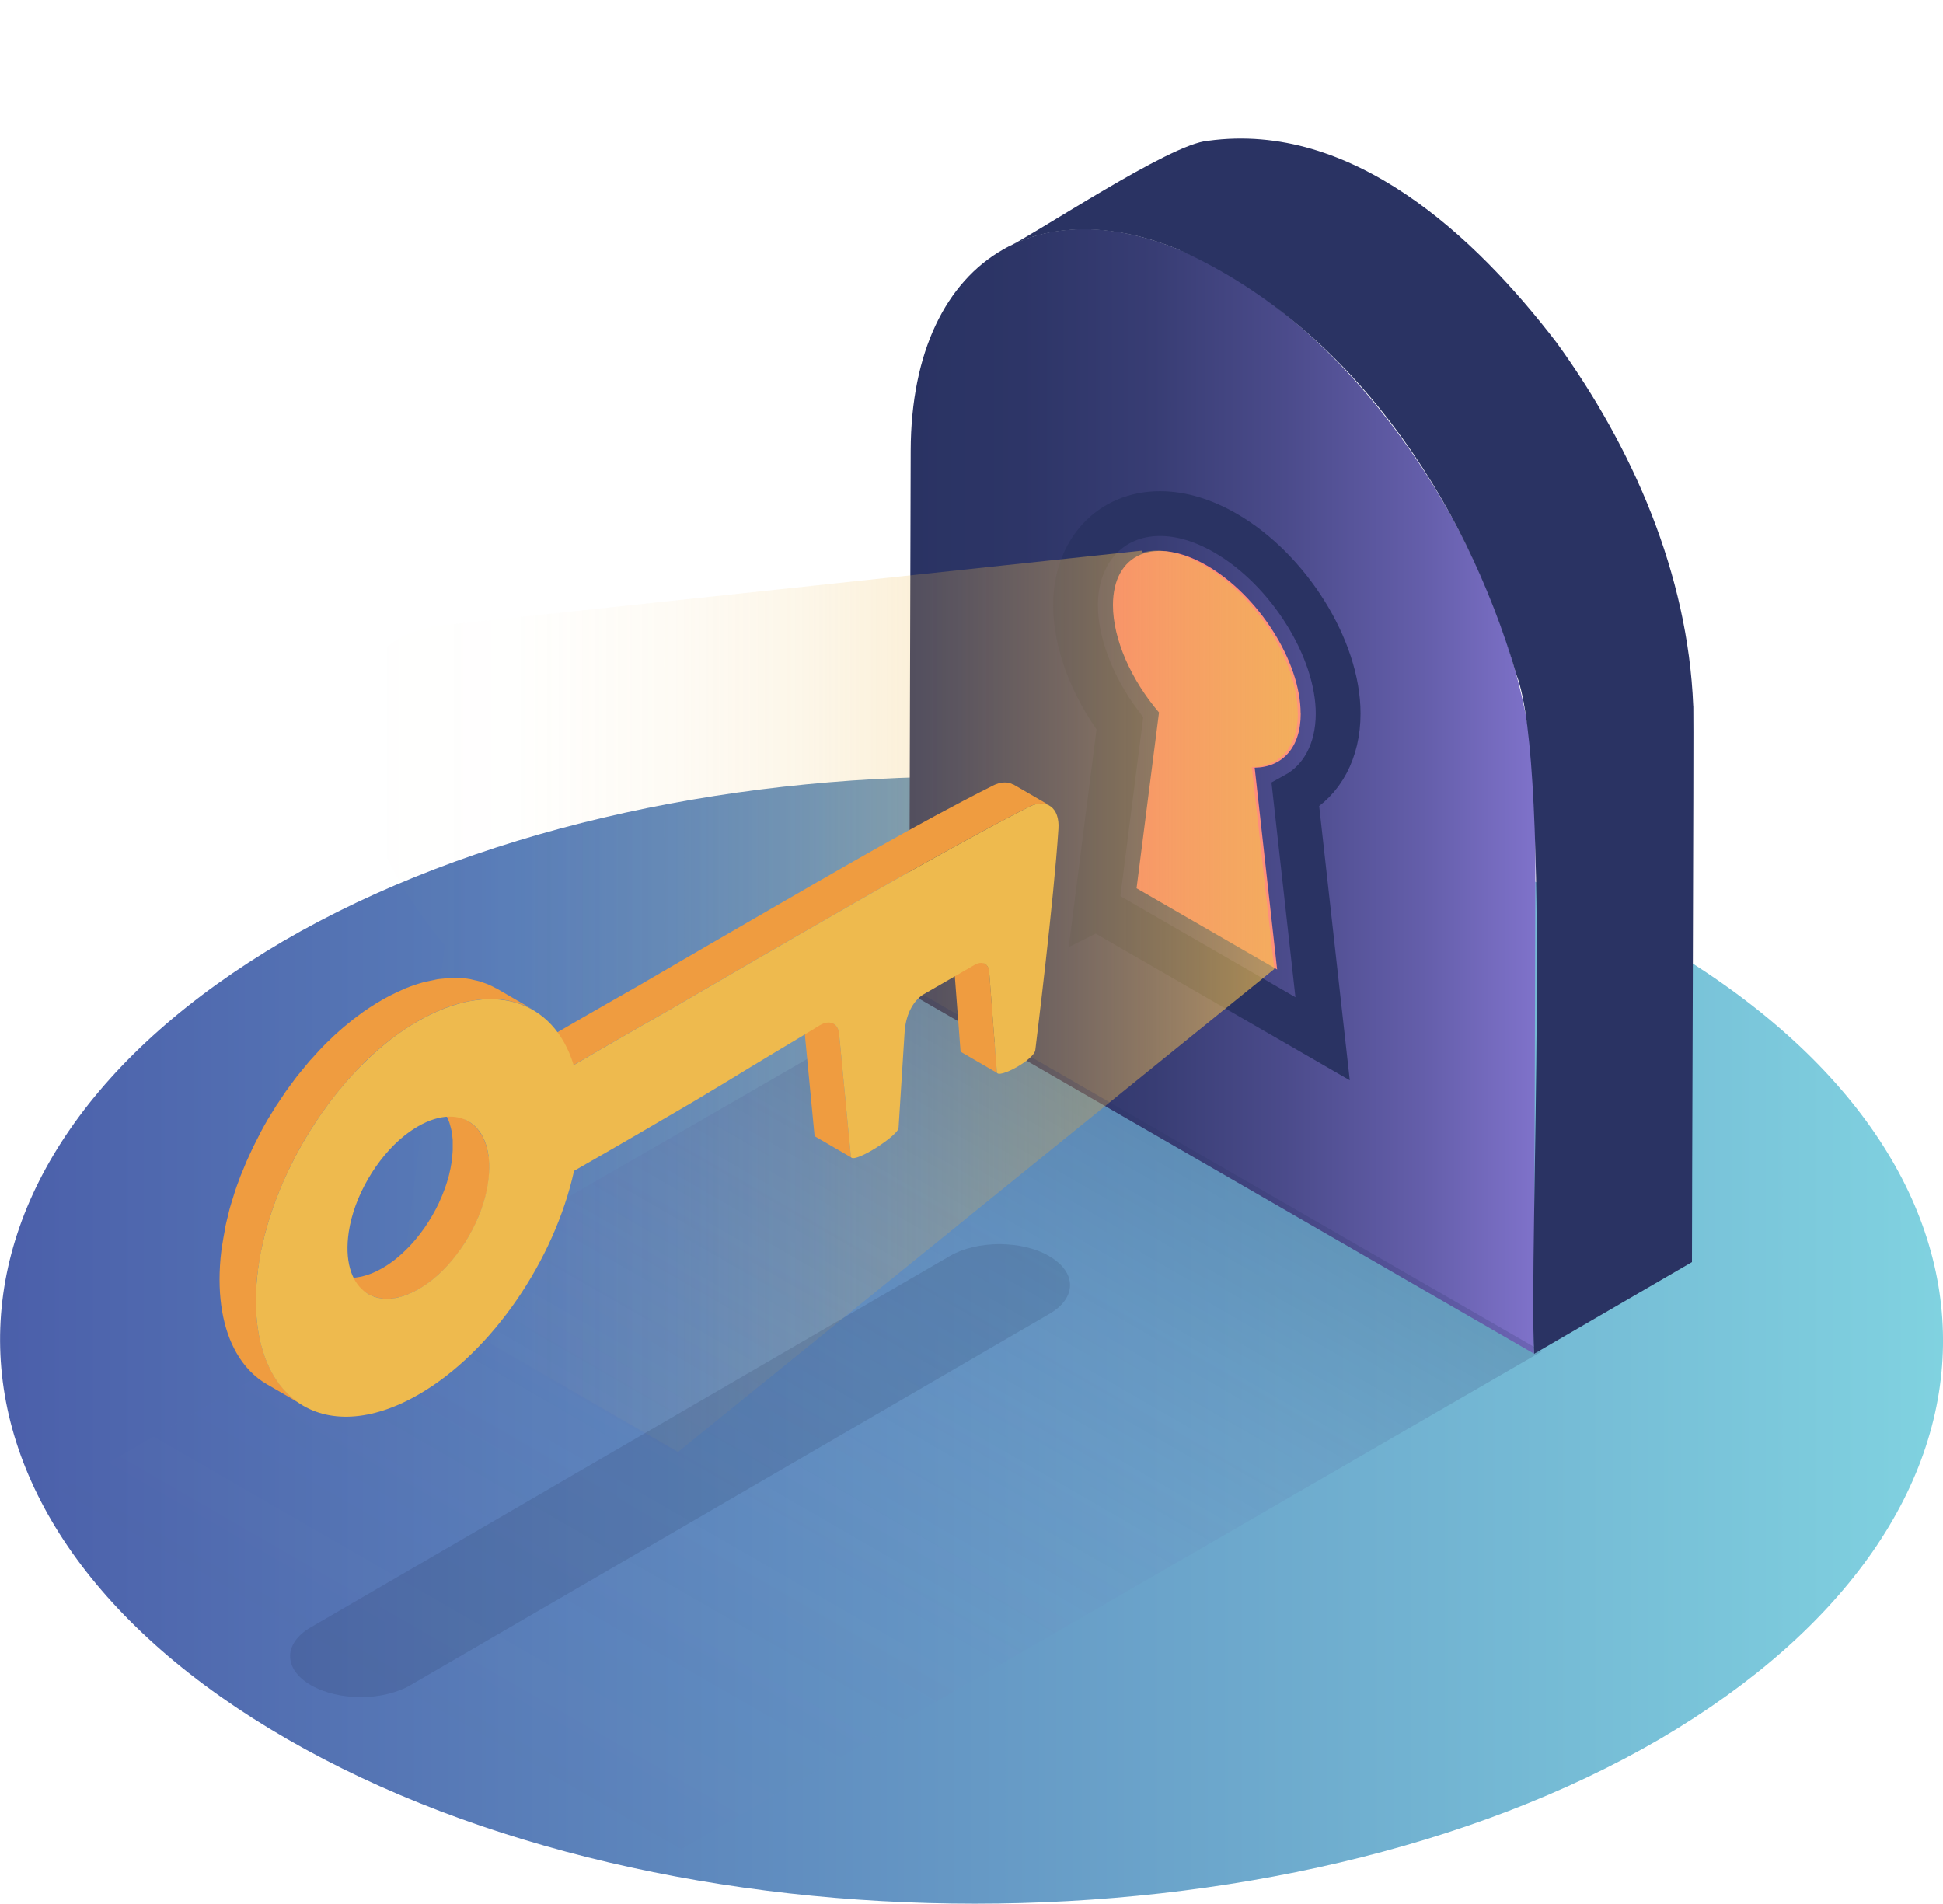 <svg viewBox="0 0 200 195.97" xmlns="http://www.w3.org/2000/svg" xmlns:xlink="http://www.w3.org/1999/xlink"><linearGradient id="a" gradientTransform="matrix(1 0 0 -1 262 -575.92)" gradientUnits="userSpaceOnUse" x1="-262" x2="-62" y1="-713.87" y2="-713.87"><stop offset="0" stop-color="#4b5faa"/><stop offset="1" stop-color="#80d2e0"/></linearGradient><linearGradient id="b" gradientUnits="userSpaceOnUse" x1="93.59" x2="158.07" y1="81.46" y2="81.46"><stop offset="0" stop-color="#2a3363"/><stop offset=".18" stop-color="#2d3567"/><stop offset=".39" stop-color="#383d74"/><stop offset=".6" stop-color="#4b4b8b"/><stop offset=".82" stop-color="#645eaa"/><stop offset="1" stop-color="#7f72ca"/></linearGradient><linearGradient id="c" gradientUnits="userSpaceOnUse" x1="114.55" x2="133.88" y1="78.26" y2="78.26"><stop offset="0" stop-color="#ff797d"/><stop offset=".64" stop-color="#ff897d"/><stop offset="1" stop-color="#ff947d"/></linearGradient><linearGradient id="d" gradientUnits="userSpaceOnUse" x1="36.43" x2="133.58" y1="103.09" y2="103.09"><stop offset="0" stop-color="#eeba4e" stop-opacity="0"/><stop offset=".18" stop-color="#eeba4e" stop-opacity=".01"/><stop offset=".34" stop-color="#eeba4e" stop-opacity=".06"/><stop offset=".48" stop-color="#eeba4e" stop-opacity=".13"/><stop offset=".62" stop-color="#eeba4e" stop-opacity=".23"/><stop offset=".76" stop-color="#eeba4e" stop-opacity=".37"/><stop offset=".89" stop-color="#eeba4e" stop-opacity=".53"/><stop offset="1" stop-color="#eeba4e" stop-opacity=".7"/></linearGradient><linearGradient id="e" gradientUnits="userSpaceOnUse" x1="57.26" x2="104.01" y1="188.5" y2="107.54"><stop offset="0" stop-color="#7f72ca" stop-opacity="0"/><stop offset=".21" stop-color="#7b6fc6" stop-opacity=".04"/><stop offset=".41" stop-color="#7168ba" stop-opacity=".15"/><stop offset=".6" stop-color="#615ca6" stop-opacity=".35"/><stop offset=".79" stop-color="#4a4b8a" stop-opacity=".62"/><stop offset=".98" stop-color="#2c3566" stop-opacity=".97"/><stop offset="1" stop-color="#2a3363"/></linearGradient><path d="m170.47 96.89c39.21 22.61 39.41 59.21.4 82.12-38.81 22.61-102.13 22.61-141.33 0-39.21-22.61-39.41-59.21-.4-82.12 38.81-22.61 102.23-22.61 141.33 0z" fill="url(#a)"/><path d="m126.01 28c-17.76-10.26-32.21-2.02-32.27 18.39l-.16 55.82 64.32 37.14.16-55.82c.06-20.41-14.29-45.27-32.05-55.53z" fill="url(#b)"/><path d="m174.29 72.64c-.55-13.54-6.19-26.51-14.07-37.38-8.37-10.95-21.03-22.81-35.87-20.77-3.93.29-17.62 9.54-21.22 11.28 5.47-3.2 12.28-2.48 17.96-.17 17.75 7.82 29.69 25.64 34.99 43.83 3.74 9.51 1.25 59.23 1.84 69.93l16.24-9.44c-.02-1.46.2-55.92.14-57.27z" fill="#2a3363"/><path d="m112.84 93.5 2.43-19.03c-2.88-3.86-4.56-8.31-4.56-12.17 0-5.55 3.57-9.43 8.69-9.43 2.17 0 4.44.68 6.75 2.01 6.5 3.75 11.59 11.91 11.59 18.57 0 3.87-1.67 6.89-4.4 8.38l2.8 25.1-23.28-13.44z" fill="none" stroke="#2a3363" stroke-miterlimit="10" stroke-width="4.61"/><path d="m133.88 73.45c0-5.34-4.33-12.16-9.66-15.24-5.34-3.08-9.66-1.25-9.66 4.08 0 3.54 1.9 7.73 4.74 11.05l-2.31 18.1 14.47 8.36-2.31-20.77c2.84-.05 4.74-2.04 4.74-5.58z" fill="url(#c)"/><path d="m133.58 73.42c0-5.34-4.33-12.16-9.66-15.24-2.4-1.39-4.6-1.78-6.29-1.3l-.06-.2-73.28 7.82.04.12c-4.78.71-7.89 4.53-7.89 10.88 0 6.98 3.75 15.24 9.35 21.79l-4.56 35.7 28.55 16.48 61.39-49.72-2.31-20.77c2.84-.05 4.74-2.04 4.74-5.58z" fill="url(#d)"/><path d="m94.78 102.26-90.99 52.57c7.08 5.83 15.2 11.45 24.36 16.86 12.91 7.5 26.86 13.53 41.85 18.74l88.7-51.32z" fill="url(#e)" opacity=".2"/><g fill="#ef9c40"><path d="m101.82 100.01c-.04-.39-.2-.67-.43-.8l-3.74-2.17c.24.14.4.41.43.8l.79 10.34c0 .06.03.1.08.13l3.74 2.17s-.08-.07-.08-.13z"/><path d="m104.28 80.76s-.01 0-.02-.01c-.05-.03-.11-.06-.16-.08-.06-.02-.11-.04-.17-.06-.02 0-.05-.01-.07-.02-.01 0-.02 0-.03 0-.03 0-.05-.01-.08-.02-.06-.01-.13-.02-.19-.02-.07 0-.13 0-.2 0-.08 0-.16.01-.24.02-.09.01-.19.03-.28.06 0 0 0 0-.01 0s-.02 0-.04.01c-.11.03-.21.07-.32.11-.08.03-.16.07-.24.11-7.62 3.82-16.66 9.11-23.93 13.31-2.99 1.72-5.74 3.33-7.99 4.63-1.96 1.14-3.53 2.06-4.5 2.62-.23.13-.43.24-.59.34-1.77 1-3.53 2.01-5.3 3.03-1.53.88-3.06 1.77-4.59 2.67l3.74 2.17c1.53-.9 3.06-1.79 4.59-2.67 1.77-1.02 3.53-2.03 5.3-3.03.16-.09.36-.2.59-.34.97-.56 2.54-1.48 4.5-2.62 2.24-1.3 5-2.91 7.99-4.63 8.33-4.81 18.41-10.54 23.93-13.31.19-.1.38-.17.56-.22.01 0 .03 0 .04-.01.19-.05.37-.08.54-.09.17 0 .32 0 .47.04h.03c.15.04.29.09.42.16l-3.74-2.17z"/><path d="m86.37 106.41c-.05-.5-.25-.86-.56-1.04l-3.74-2.17c.31.18.51.53.56 1.04l1.21 12.62c0 .06.04.11.08.14l3.74 2.17s-.08-.07-.08-.14z"/><path d="m50.27 119c-.02-.14-.03-.29-.06-.42-.03-.17-.08-.32-.12-.47-.03-.12-.06-.25-.1-.37-.05-.15-.12-.29-.18-.43-.05-.1-.09-.22-.14-.31-.07-.14-.16-.26-.24-.38-.05-.08-.1-.17-.16-.25-.1-.13-.21-.24-.32-.35-.06-.06-.1-.12-.16-.17-.18-.15-.36-.29-.56-.41l-3.74-2.17c.2.12.39.25.56.41.06.05.11.11.16.17.11.11.23.22.33.35.06.08.11.17.16.25.08.12.17.25.24.38.05.1.09.21.14.31.06.14.13.28.18.43.04.12.07.24.1.36.04.16.09.31.12.48.03.13.04.28.06.42.02.17.05.34.06.53v.47.57c0 .17-.03.34-.04.52-.02.25-.04.49-.08.75-.06.41-.15.82-.25 1.24-.02.07-.03.13-.05.2-.11.41-.24.81-.38 1.22-.02.05-.04.1-.06.15-.15.41-.32.82-.51 1.23-.02.04-.04.08-.05.12-.2.42-.41.83-.65 1.24-.01.02-.02.05-.04.07-.24.41-.49.81-.76 1.2-.02.02-.03.05-.05.07-.25.36-.51.7-.78 1.03-.06.07-.12.14-.18.22-.27.32-.56.63-.85.92-.02.02-.04.05-.07.07-.34.33-.68.64-1.04.93-.48.39-.96.71-1.43.98-.31.18-.61.32-.9.45-.09.04-.19.08-.28.11-.18.07-.35.13-.53.18-.11.03-.21.06-.32.09-.1.02-.2.05-.3.06-.13.02-.26.04-.38.06-.07 0-.15.02-.22.02-.16.01-.32.01-.47 0-.03 0-.07 0-.1 0-.18-.01-.36-.03-.54-.07-.04 0-.09-.02-.13-.03-.14-.03-.27-.07-.4-.12-.04-.01-.08-.03-.12-.04-.17-.07-.33-.14-.48-.23l3.74 2.17s.03.02.04.02c.12.07.24.13.37.18.02 0 .05.02.07.02.04.02.08.03.13.04.06.02.13.05.19.07.07.02.14.03.21.05.04.01.09.02.13.03.02 0 .05.01.07.02.14.02.29.04.44.05h.03.1.36c.04 0 .08 0 .12-.01.07 0 .14-.01.21-.02.07 0 .14 0 .21-.02.06 0 .12-.03.18-.04.1-.02.2-.04.3-.06.05-.01.11-.02.16-.03s.11-.04.16-.06c.17-.05.35-.11.53-.18.06-.02.12-.04.18-.06.03-.01.07-.04.1-.05.3-.13.6-.27.9-.45.47-.27.95-.6 1.43-.98.35-.28.7-.59 1.03-.92 0 0 0 0 .01-.01.02-.02.05-.05.07-.07.24-.24.48-.49.71-.75.05-.06.09-.11.14-.17.06-.07.12-.14.18-.21l.27-.33c.17-.21.33-.43.48-.66 0-.01.02-.03.03-.04.01-.02.03-.04.04-.07.12-.17.24-.35.35-.53.13-.2.26-.41.38-.62 0-.02.02-.03.03-.05s.03-.05.04-.07c.1-.17.19-.33.28-.5.11-.21.21-.41.32-.62.02-.04.03-.08.05-.11.02-.04.04-.08.05-.12.06-.13.13-.27.18-.4.09-.22.18-.43.27-.65.02-.06.04-.12.06-.17s.04-.1.06-.15c.04-.12.09-.23.13-.35.08-.24.15-.48.22-.73.01-.05.02-.09.04-.14.02-.07.03-.14.05-.2.04-.16.08-.31.12-.47.05-.26.1-.51.14-.77.01-.09.03-.19.04-.28.02-.16.02-.31.04-.47.01-.17.03-.35.04-.52 0-.2 0-.38 0-.57 0-.16 0-.32-.01-.47-.01-.18-.04-.35-.06-.52z"/><path d="m51.05 101.73c-.27-.15-.55-.29-.84-.41-.05-.02-.11-.04-.16-.06-.09-.04-.19-.07-.28-.1-.15-.05-.29-.11-.44-.15-.16-.05-.32-.07-.48-.11-.1-.02-.19-.05-.29-.07-.05-.01-.11-.03-.16-.04-.33-.06-.66-.1-1.01-.12-.02 0-.05 0-.07 0-.08 0-.16 0-.24 0-.26 0-.52-.02-.79 0-.09 0-.19.02-.28.03-.16.01-.33.03-.5.05-.16.02-.31.02-.46.05-.14.02-.28.06-.42.09-.22.04-.45.09-.67.14-.12.03-.24.04-.36.08-.29.08-.59.17-.89.27-.02 0-.04.01-.06.02-.33.11-.67.24-1.01.38-.14.06-.29.13-.43.2-.13.06-.27.12-.4.18-.51.24-1.02.5-1.53.8-.4.23-.81.48-1.22.75-.45.29-.89.61-1.33.94-.13.1-.26.2-.39.3-.32.25-.63.51-.95.77-.13.11-.26.22-.39.34-.39.34-.77.69-1.14 1.06-.04.04-.07.07-.11.1 0 0-.01.01-.02.02-.03.03-.05.06-.08.08-.53.52-1.04 1.07-1.54 1.64-.06.07-.13.14-.2.21-.12.13-.22.28-.34.41-.25.3-.5.6-.74.9-.09.12-.19.22-.28.34-.11.14-.21.29-.32.43-.18.24-.36.48-.54.73-.09.12-.18.24-.27.37-.12.18-.24.36-.36.54-.14.21-.28.42-.42.63-.06.1-.13.19-.2.29-.16.26-.32.52-.48.78-.1.17-.21.33-.31.5-.03.05-.06.1-.09.15-.27.47-.54.94-.79 1.42 0 0 0 .02-.01.03-.03.06-.06.12-.09.18-.21.41-.42.81-.62 1.22-.04.08-.07.16-.11.24-.08.18-.17.36-.25.54-.1.23-.21.45-.31.68-.07.15-.12.31-.19.46-.08.2-.17.41-.25.61-.06.14-.12.29-.18.43-.09.23-.16.45-.25.68-.08.21-.16.42-.23.64-.03.09-.06.17-.09.26-.09.28-.17.56-.26.84-.07.23-.15.46-.21.69-.01.05-.03.11-.05.16-.07.24-.12.49-.18.73-.08.33-.17.66-.24.99-.01.06-.03.11-.04.17-.03.14-.04.29-.07.43-.1.52-.19 1.04-.27 1.55-.02.11-.04.22-.06.34-.04.33-.08.67-.11 1-.36 4.04.27 7.32 1.62 9.7.81 1.43 1.88 2.53 3.16 3.27l3.74 2.17c-3.41-1.98-5.35-6.5-4.78-12.97.04-.44.1-.89.17-1.33.07-.52.16-1.03.27-1.55.04-.2.07-.4.11-.59.07-.33.16-.66.24-1 .07-.29.14-.59.23-.88.07-.23.14-.46.21-.69.11-.36.22-.73.35-1.09.07-.21.15-.43.23-.64.13-.37.27-.74.42-1.11.08-.21.17-.41.25-.61.16-.38.33-.76.5-1.14.08-.18.16-.36.25-.55.23-.49.48-.98.73-1.46l.09-.18c.29-.54.59-1.08.9-1.6.1-.17.21-.34.31-.51.22-.36.44-.72.67-1.07.14-.21.28-.42.42-.63.21-.3.42-.61.63-.9.18-.25.36-.49.54-.73.2-.26.39-.52.6-.77.24-.31.49-.61.74-.91.18-.21.36-.42.54-.63.5-.56 1.01-1.11 1.53-1.63.04-.03.07-.07.1-.11.03-.03.07-.06.1-.1.38-.37.76-.72 1.15-1.06.13-.11.26-.22.39-.34.31-.27.63-.52.95-.77.13-.1.26-.2.39-.3.44-.33.88-.65 1.33-.94.41-.27.82-.52 1.22-.76.52-.3 1.03-.56 1.53-.8.14-.06.27-.12.41-.18.49-.22.97-.42 1.44-.58.02 0 .04-.01.06-.02.42-.14.84-.25 1.25-.35.23-.06.45-.1.68-.14.3-.06.59-.1.89-.14.17-.02.34-.04.5-.05.36-.03.72-.03 1.07-.02h.25c.42.02.83.08 1.23.16.1.02.2.05.29.07.31.07.62.16.92.26.09.03.19.06.28.1.38.15.75.32 1.1.52l-3.74-2.17s-.06-.03-.09-.05z"/></g><path d="m105.96 83.04c1.78-.89 3.13.12 2.99 2.27-.48 7.44-2.29 22-2.38 22.77-.04.48-.93 1.2-1.86 1.74-1.01.58-2.07.95-2.1.55l-.79-10.34c-.08-.85-.73-1.15-1.51-.7l-5.2 3c-1 .58-1.84 1.92-1.99 3.83l-.63 9.96c-.04.45-1.49 1.57-2.8 2.33-1.08.62-2.07 1.01-2.11.6l-1.21-12.62c-.1-1.1-.95-1.48-1.96-.9-1.39.85-2.72 1.66-4.04 2.44-4.42 2.64-6.97 4.28-11.39 6.83-2 1.18-3.99 2.34-5.99 3.49-1.3.75-2.6 1.5-3.9 2.24-2.02 9.14-8.4 18.63-15.98 23.01-9.87 5.7-17.75.42-16.67-11.81.86-9.59 7.4-20.61 15.33-25.84.41-.27.82-.52 1.22-.75 7.59-4.38 14-2.26 16.06 4.51 1.53-.9 3.06-1.79 4.59-2.67 1.77-1.02 3.53-2.03 5.3-3.03.16-.09.36-.2.59-.34.97-.56 2.54-1.48 4.5-2.62 2.24-1.3 5-2.91 7.99-4.63 8.33-4.81 18.41-10.54 23.93-13.31zm-55.74 38.79c.88-5.85-2.69-8.48-7.18-5.89-.47.27-.95.6-1.43.98-2.86 2.29-5.17 6.27-5.71 9.89-.87 5.84 2.7 8.48 7.18 5.89.47-.27.95-.6 1.43-.98 2.87-2.29 5.18-6.29 5.71-9.89" fill="#eeba4e"/><path d="m108 129.31c2.84 1.64 2.86 4.29.04 5.93l-65.79 38.23c-2.82 1.64-7.41 1.64-10.25 0s-2.85-4.3-.03-5.94l65.79-38.23c2.82-1.64 7.4-1.64 10.24 0z" fill="#242c55" opacity=".16"/></svg>